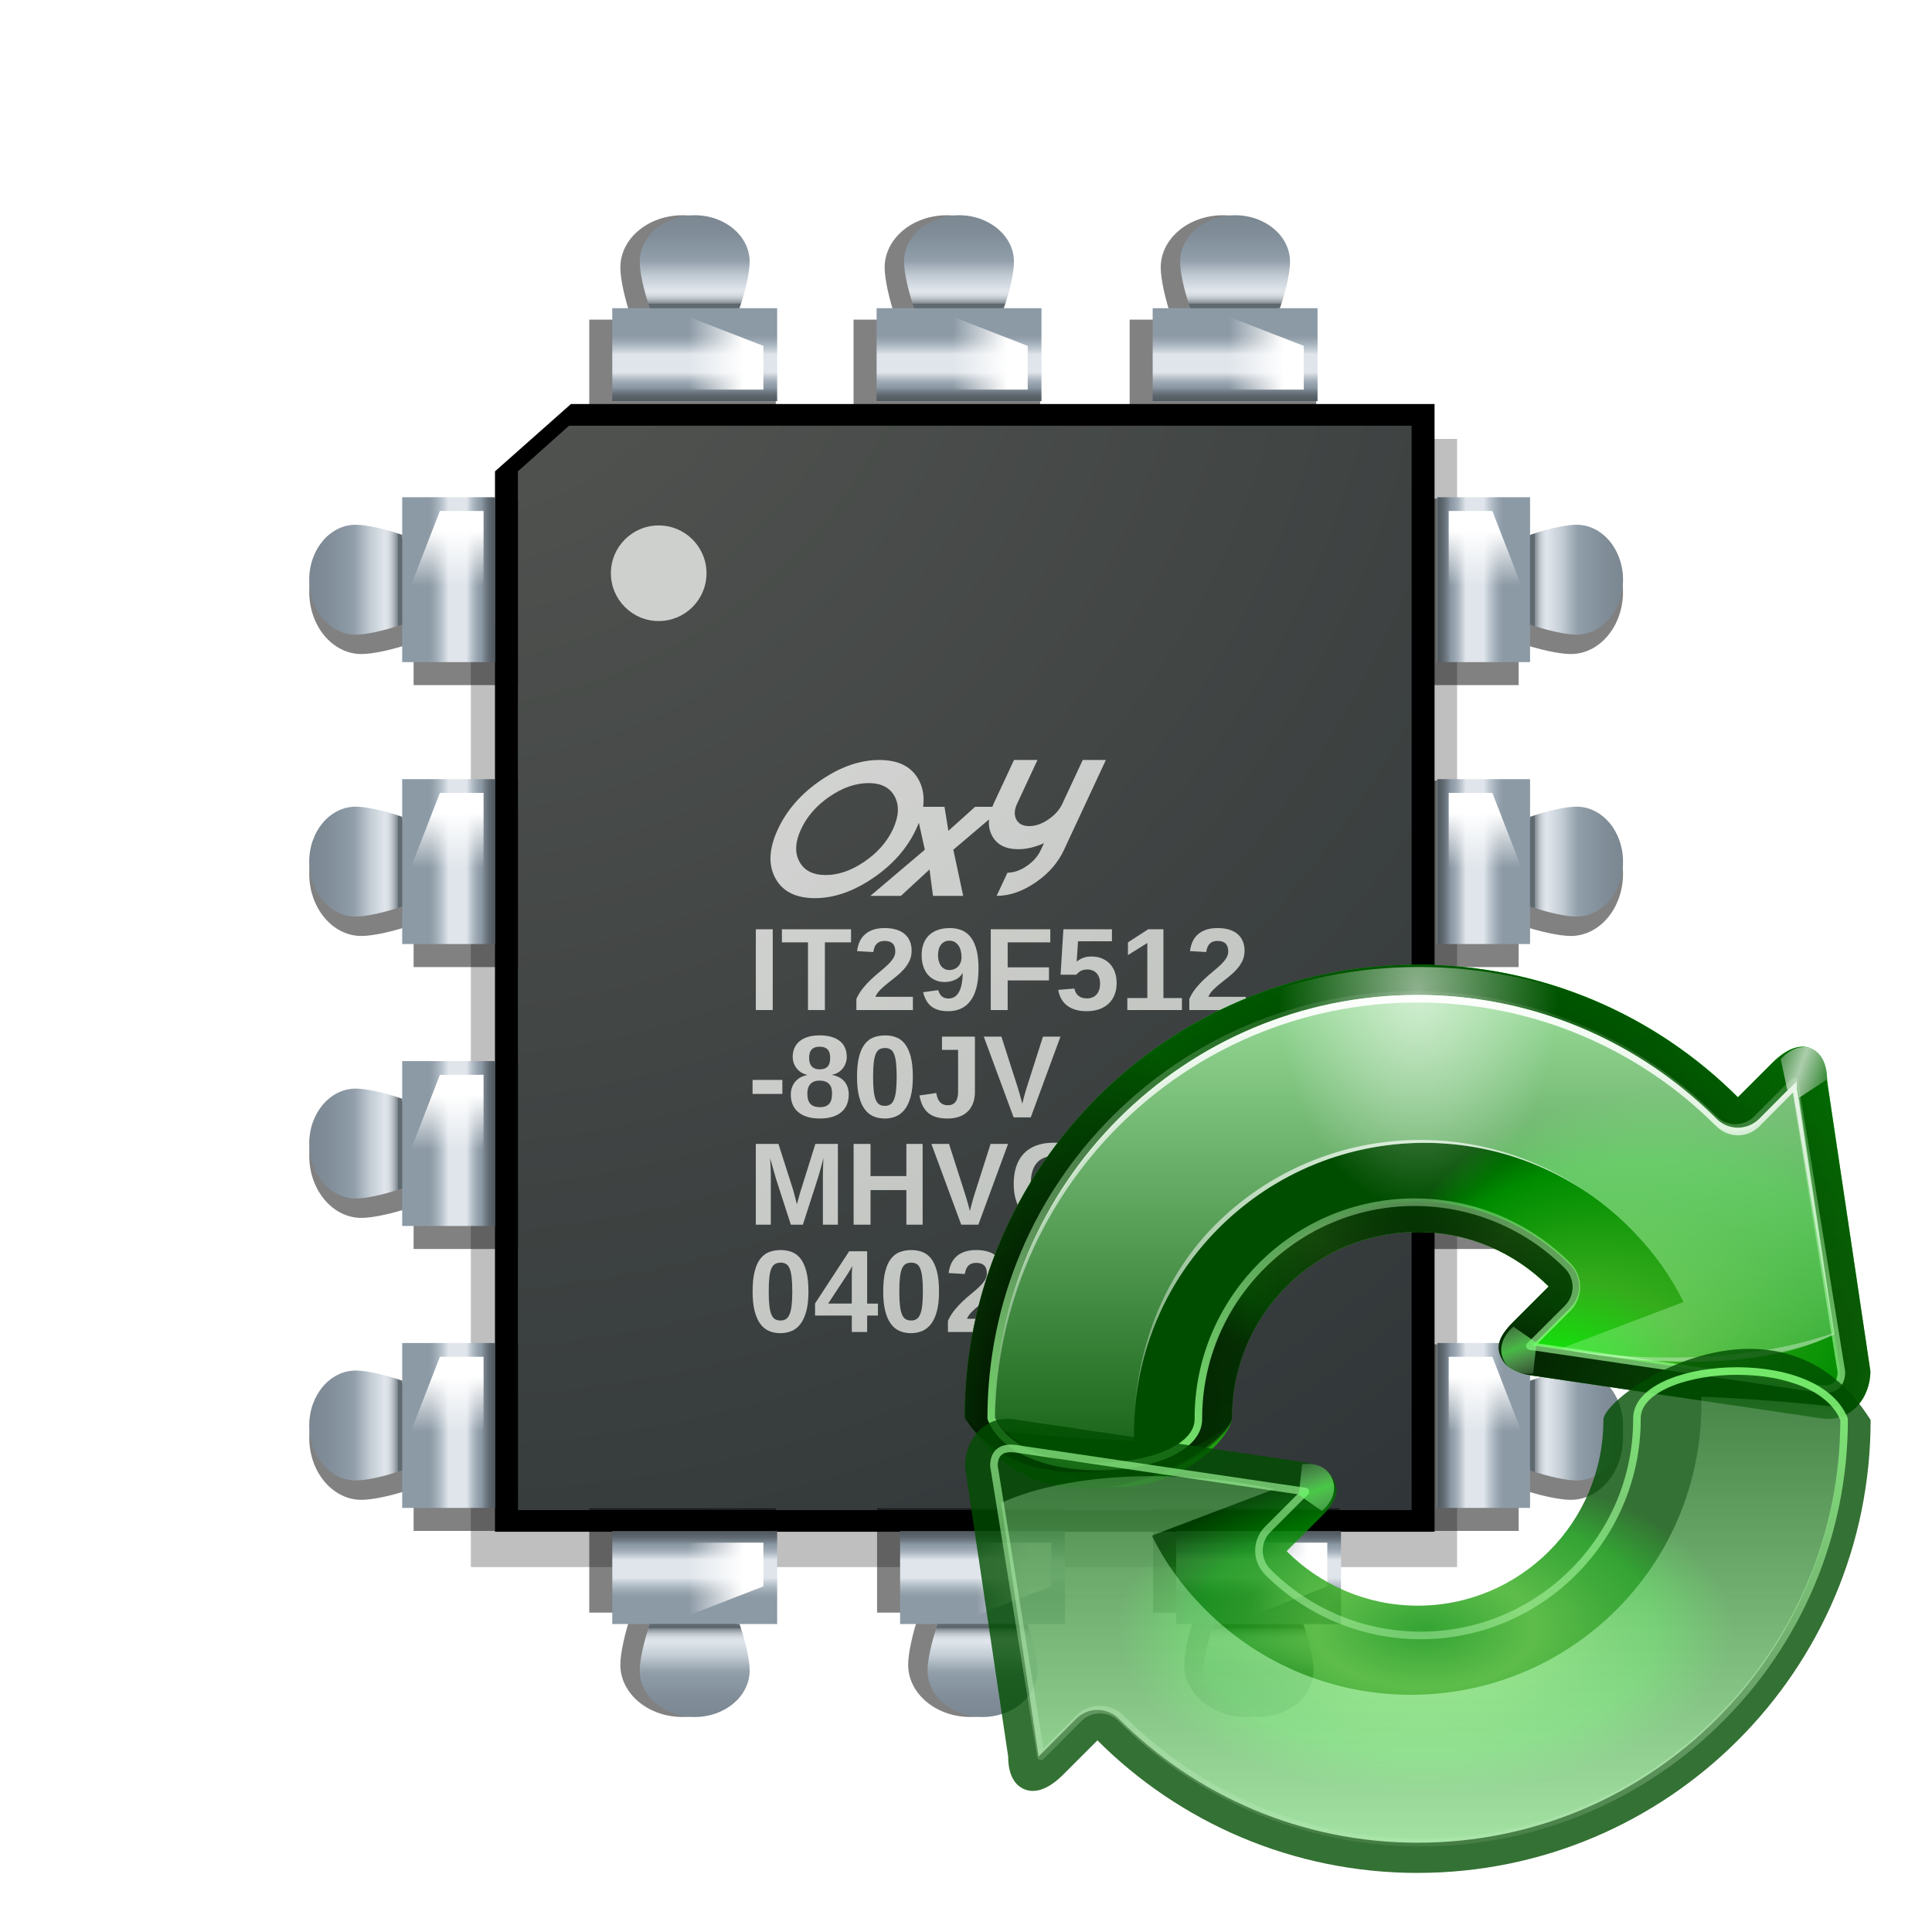<svg height="256" width="256" xmlns="http://www.w3.org/2000/svg" xmlns:xlink="http://www.w3.org/1999/xlink">
  <defs>
    <filter id="filter5558" height="1.086" width="1.109" x="-.054" y="-.043">
      <feGaussianBlur stdDeviation="1.86"/>
    </filter>
    <radialGradient id="XMLID_45_-8" cx="79.233" cy="121.365" gradientTransform="matrix(.643 0 0 .619 -17.642 -53.411)" gradientUnits="userSpaceOnUse" r="153.435">
      <stop offset="0" stop-color="#555753"/>
      <stop offset="1" stop-color="#2e3436"/>
    </radialGradient>
    <linearGradient id="lg1">
      <stop offset="0" stop-color="#fff"/>
      <stop offset="1" stop-color="#d3d7cf"/>
    </linearGradient>
    <linearGradient id="XMLID_46_-2" gradientUnits="userSpaceOnUse" x1="79.864" x2="162.051" xlink:href="#lg1" y1="158.495" y2="249.449"/>
    <linearGradient id="XMLID_47_-3" gradientUnits="userSpaceOnUse" x1="83.527" x2="165.724" xlink:href="#lg1" y1="155.178" y2="246.143"/>
    <linearGradient id="XMLID_48_-9" gradientUnits="userSpaceOnUse" x1="86.281" x2="168.473" xlink:href="#lg1" y1="152.692" y2="243.652"/>
    <linearGradient id="XMLID_49_-8" gradientUnits="userSpaceOnUse" x1="90.244" x2="172.437" xlink:href="#lg1" y1="149.111" y2="240.071"/>
    <linearGradient id="XMLID_50_-3" gradientUnits="userSpaceOnUse" x1="94.268" x2="176.457" xlink:href="#lg1" y1="145.478" y2="236.435"/>
    <linearGradient id="XMLID_51_-2" gradientUnits="userSpaceOnUse" x1="98.246" x2="180.436" xlink:href="#lg1" y1="141.885" y2="232.842"/>
    <linearGradient id="XMLID_52_-1" gradientUnits="userSpaceOnUse" x1="101.28" x2="183.478" xlink:href="#lg1" y1="139.132" y2="230.098"/>
    <linearGradient id="XMLID_53_-7" gradientUnits="userSpaceOnUse" x1="104.993" x2="187.189" xlink:href="#lg1" y1="135.781" y2="226.745"/>
    <linearGradient id="XMLID_54_-5" gradientUnits="userSpaceOnUse" x1="74.076" x2="156.288" xlink:href="#lg1" y1="163.705" y2="254.686"/>
    <linearGradient id="XMLID_55_-6" gradientUnits="userSpaceOnUse" x1="77.507" x2="159.702" xlink:href="#lg1" y1="160.618" y2="251.581"/>
    <linearGradient id="XMLID_56_-6" gradientUnits="userSpaceOnUse" x1="81.203" x2="163.395" xlink:href="#lg1" y1="157.281" y2="248.24"/>
    <linearGradient id="XMLID_57_-0" gradientUnits="userSpaceOnUse" x1="85.047" x2="167.233" xlink:href="#lg1" y1="153.815" y2="244.767"/>
    <linearGradient id="XMLID_58_-5" gradientUnits="userSpaceOnUse" x1="89.739" x2="171.939" xlink:href="#lg1" y1="149.56" y2="240.528"/>
    <linearGradient id="XMLID_59_-7" gradientUnits="userSpaceOnUse" x1="70.791" x2="152.982" xlink:href="#lg1" y1="166.69" y2="257.648"/>
    <linearGradient id="XMLID_60_-6" gradientUnits="userSpaceOnUse" x1="75.921" x2="158.113" xlink:href="#lg1" y1="162.055" y2="253.013"/>
    <linearGradient id="XMLID_61_-7" gradientUnits="userSpaceOnUse" x1="81.349" x2="163.536" xlink:href="#lg1" y1="157.155" y2="248.109"/>
    <linearGradient id="XMLID_62_-2" gradientUnits="userSpaceOnUse" x1="85.23" x2="167.421" xlink:href="#lg1" y1="153.644" y2="244.601"/>
    <linearGradient id="XMLID_63_-7" gradientUnits="userSpaceOnUse" x1="88.974" x2="171.169" xlink:href="#lg1" y1="150.255" y2="241.218"/>
    <linearGradient id="XMLID_64_-3" gradientUnits="userSpaceOnUse" x1="64.435" x2="146.622" xlink:href="#lg1" y1="172.439" y2="263.392"/>
    <linearGradient id="XMLID_65_-8" gradientUnits="userSpaceOnUse" x1="68.247" x2="150.433" xlink:href="#lg1" y1="168.996" y2="259.948"/>
    <linearGradient id="XMLID_66_-8" gradientUnits="userSpaceOnUse" x1="71.767" x2="153.97" xlink:href="#lg1" y1="165.796" y2="256.767"/>
    <linearGradient id="XMLID_67_-1" gradientUnits="userSpaceOnUse" x1="75.082" x2="157.261" xlink:href="#lg1" y1="162.83" y2="253.774"/>
    <linearGradient id="XMLID_68_-2" gradientUnits="userSpaceOnUse" x1="79.053" x2="161.255" xlink:href="#lg1" y1="159.21" y2="250.18"/>
    <linearGradient id="XMLID_70_-8" gradientUnits="userSpaceOnUse" x1="91.658" x2="173.846" xlink:href="#lg1" y1="147.837" y2="238.792"/>
    <linearGradient id="XMLID_71_-6" gradientUnits="userSpaceOnUse" x1="95.588" x2="177.782" xlink:href="#lg1" y1="144.283" y2="235.245"/>
    <linearGradient id="XMLID_72_-9" gradientUnits="userSpaceOnUse" x1="103.193" x2="185.384" xlink:href="#lg1" y1="137.412" y2="228.37"/>
    <filter id="filter6713" height="1.448" width="1.336" x="-.168" y="-.224">
      <feGaussianBlur stdDeviation="1.119"/>
    </filter>
    <filter id="AI_Sfocatura_1-9" height="1.88" width="1.767" x="-.383" y="-.44">
      <feGaussianBlur stdDeviation="1"/>
    </filter>
    <linearGradient id="linearGradient2629" gradientUnits="userSpaceOnUse" x1=".1" x2="8.1" y1=".8" y2=".8">
      <stop offset=".284" stop-color="#8c9aa6"/>
      <stop offset=".324" stop-color="#93a0ab"/>
      <stop offset=".381" stop-color="#a5b1bb"/>
      <stop offset=".447" stop-color="#c3ccd4"/>
      <stop offset=".497" stop-color="#dfe5eb"/>
      <stop offset=".689" stop-color="#dfe5eb"/>
      <stop offset=".692" stop-color="#dfe5eb"/>
      <stop offset=".731" stop-color="#c3cbd3"/>
      <stop offset=".78" stop-color="#a5b0bb"/>
      <stop offset=".822" stop-color="#93a0ab"/>
      <stop offset=".852" stop-color="#8c9aa6"/>
      <stop offset=".889" stop-color="#75808a"/>
      <stop offset=".929" stop-color="#626b73"/>
      <stop offset=".967" stop-color="#565e66"/>
      <stop offset="1" stop-color="#525a61"/>
      <stop offset="1" stop-color="#586068"/>
      <stop offset="1" stop-color="#67727a"/>
      <stop offset="1" stop-color="#818e98"/>
      <stop offset="1" stop-color="#8e9da8"/>
    </linearGradient>
    <linearGradient id="linearGradient2631" gradientUnits="userSpaceOnUse" x1="3.97" x2="3.97" y1=".348" y2="4.34">
      <stop offset="0" stop-color="#fff" stop-opacity="0"/>
      <stop offset="1" stop-color="#fff"/>
    </linearGradient>
    <linearGradient id="linearGradient2633" gradientTransform="matrix(.548 0 0 -.548 81.589 151.753)" gradientUnits="userSpaceOnUse" x1="-7.9" x2=".101" y1=".8" y2=".8">
      <stop offset="0" stop-color="#7b8791"/>
      <stop offset=".193" stop-color="#808d98"/>
      <stop offset=".414" stop-color="#8c9aa6"/>
      <stop offset=".489" stop-color="#93a0ab"/>
      <stop offset=".554" stop-color="#a5b1bb"/>
      <stop offset=".657" stop-color="#c3ccd4"/>
      <stop offset=".811" stop-color="#dfe5eb"/>
      <stop offset=".84" stop-color="#dbe1e7"/>
      <stop offset=".868" stop-color="#cfd6dc"/>
      <stop offset=".896" stop-color="#bcc3c9"/>
      <stop offset=".923" stop-color="#a0a8af"/>
      <stop offset=".951" stop-color="#7e878d"/>
      <stop offset=".951" stop-color="#5f6970"/>
    </linearGradient>
    <linearGradient id="linearGradient5060-3">
      <stop offset="0"/>
      <stop offset="1" stop-opacity="0"/>
    </linearGradient>
    <linearGradient id="linearGradient4222">
      <stop offset="0" stop-color="#fff"/>
      <stop offset="1" stop-color="#fff" stop-opacity="0"/>
    </linearGradient>
    <mask id="mask908" maskUnits="userSpaceOnUse">
      <path d="m17.65 21.947h41.615v43.782h-41.615z" fill="url(#linearGradient913)" stroke-linecap="round" stroke-linejoin="round" stroke-width=".529"/>
    </mask>
    <linearGradient id="linearGradient913" gradientUnits="userSpaceOnUse" x1="44.803" x2="39.995" y1="46.248" y2="49.855">
      <stop offset="0"/>
      <stop offset="1" stop-color="#fff"/>
    </linearGradient>
    <linearGradient id="linearGradient890" gradientTransform="matrix(-.265 0 0 -.265 53.926 56.31)" gradientUnits="userSpaceOnUse" x1="64.089" x2="64.089" xlink:href="#radialGradient3325" y1="9.679" y2="123.906"/>
    <radialGradient id="radialGradient3325" cx="48" cy="-.215" gradientTransform="matrix(.979 0 0 .973 133 20.876)" gradientUnits="userSpaceOnUse" r="55.148">
      <stop offset="0" stop-color="#0f0"/>
      <stop offset=".355" stop-color="#35ac1c"/>
      <stop offset=".619" stop-color="#0f9508"/>
      <stop offset=".757" stop-color="#008c00"/>
      <stop offset="1" stop-color="#004d00"/>
    </radialGradient>
    <linearGradient id="linearGradient900" gradientUnits="userSpaceOnUse" spreadMethod="reflect" x1="114.406" x2="119.647" xlink:href="#linearGradient4222" y1="18.226" y2="20.101"/>
    <filter id="filter3738" height="1.398" width="1.302" x="-.151" y="-.199">
      <feGaussianBlur stdDeviation=".393"/>
    </filter>
    <linearGradient id="linearGradient908" gradientTransform="matrix(-.265 0 0 -.265 53.926 56.31)" gradientUnits="userSpaceOnUse" x1="75.094" x2="75.094" y1="4.532" y2="80.172">
      <stop offset="0" stop-color="#bfffbf"/>
      <stop offset="1" stop-color="#bfffbf" stop-opacity="0"/>
    </linearGradient>
    <linearGradient id="linearGradient912" gradientUnits="userSpaceOnUse" x1="71.403" x2="76.695" y1="85.217" y2="1.296">
      <stop offset="0" stop-color="#70ff63"/>
      <stop offset="1" stop-color="#fff" stop-opacity="0"/>
    </linearGradient>
    <filter id="filter3378" height="1.06" width="1.033" x="-.017" y="-.03">
      <feGaussianBlur stdDeviation=".565"/>
    </filter>
    <linearGradient id="linearGradient902" gradientUnits="userSpaceOnUse" spreadMethod="reflect" x1="120.062" x2="125.304" y1="12.569" y2="14.444">
      <stop offset="0" stop-color="#67ff63"/>
      <stop offset="1" stop-color="#fff" stop-opacity="0"/>
    </linearGradient>
    <filter id="filter3630" height="1.068" width="1.036" x="-.018" y="-.034">
      <feGaussianBlur stdDeviation=".899"/>
    </filter>
    <linearGradient id="linearGradient910" gradientTransform="matrix(-.265 0 0 -.265 53.925 56.309)" gradientUnits="userSpaceOnUse" x1="75.094" x2="75.094" xlink:href="#linearGradient4222" y1="4.532" y2="80.172"/>
    <radialGradient id="radialGradient3372" cx="64.444" cy="-13.567" gradientTransform="matrix(-.179 0 0 -.095 48.759 45.461)" gradientUnits="userSpaceOnUse" r="59.995">
      <stop offset="0" stop-color="#008c00"/>
      <stop offset=".355" stop-color="#35ac1c"/>
      <stop offset=".619" stop-color="#0f9508"/>
      <stop offset=".757" stop-color="#008c00"/>
      <stop offset="1" stop-color="#004d00"/>
    </radialGradient>
    <radialGradient id="radialGradient3374" cx="-10.165" cy="66.906" gradientTransform="matrix(-.121 0 -0 -.265 48.516 56.311)" gradientUnits="userSpaceOnUse" r="59.995" xlink:href="#linearGradient5060-3"/>
    <radialGradient id="radialGradient3376" cx="46.254" cy="86.725" fx="46.254" gradientTransform="matrix(0 -.294 .281 0 12.569 56.946)" gradientUnits="userSpaceOnUse" r="59.995" xlink:href="#linearGradient5060-3"/>
    <radialGradient id="radialGradient3380" cx="99.726" cy="27.418" fx="64.69" fy="68.232" gradientTransform="matrix(-.184 -.016 .01 -.113 44.946 49.197)" gradientUnits="userSpaceOnUse" r="56" xlink:href="#radialGradient3325"/>
    <radialGradient id="radialGradient3388" cx="64.089" cy="7.411" gradientTransform="matrix(.309 0 0 .478 44.261 1.864)" gradientUnits="userSpaceOnUse" r="59.995" xlink:href="#linearGradient4222"/>
  </defs>
  <g transform="matrix(2.368 0 0 2.368 -23.536 -23.536)">
    <path d="m86 156.208v84.792h82v-104h-64.585z" filter="url(#filter5558)" opacity=".5" transform="matrix(.673 0 0 .607 -21.592 -48.659)"/>
    <path d="m37.637 36.314v59.337h52.575v-63.104h-48.325z" stroke-width=".624"/>
    <path d="m41.78 33.761-2.861 2.553v58.124h50.01v-60.677z" fill="url(#XMLID_45_-8)" stroke-width=".657"/>
    <g opacity=".8" transform="matrix(.548 0 0 .548 -5.66 -38.815)">
      <path d="m105.644 192.104v-8.246h1.726v8.246z" fill="url(#XMLID_46_-2)"/>
      <path d="m112.696 185.192v6.911h-1.726v-6.911h-2.664v-1.335h7.059v1.335z" fill="url(#XMLID_47_-3)"/>
      <path d="m115.911 192.104v-1.141c.188-.41.416-.78.685-1.109.269-.33.551-.633.845-.908.295-.274.587-.529.878-.766.29-.236.552-.465.784-.685.232-.221.42-.442.565-.665.145-.222.217-.458.217-.708 0-.366-.092-.638-.275-.813-.183-.176-.453-.264-.808-.264-.351 0-.619.095-.805.284s-.305.474-.36.852l-1.656-.094c.039-.324.119-.628.24-.913.121-.284.293-.534.518-.749.225-.214.505-.383.843-.506.337-.123.74-.185 1.208-.185.445 0 .839.051 1.183.154.343.104.632.256.866.454.234.199.412.442.533.729.121.286.181.612.181.979 0 .387-.076.735-.229 1.048-.152.312-.347.6-.585.863-.238.264-.502.51-.793.74s-.573.455-.846.673c-.273.219-.521.439-.746.662-.225.222-.392.46-.5.714h3.828v1.352h-5.771z" fill="url(#XMLID_48_-9)"/>
      <path d="m128.384 187.849c0 1.463-.267 2.558-.801 3.283s-1.294 1.089-2.277 1.089c-.355 0-.674-.037-.957-.111s-.53-.189-.741-.346c-.211-.155-.389-.356-.536-.603-.146-.245-.262-.538-.348-.878l1.545-.216c.078.292.206.509.383.648.178.141.401.211.67.211.223 0 .421-.052.597-.158.175-.104.326-.265.451-.479.125-.216.221-.487.29-.817.068-.329.104-.719.107-1.168-.078.152-.182.287-.311.404-.128.117-.273.215-.436.292-.162.078-.334.139-.518.18-.184.04-.369.062-.556.062-.359 0-.685-.064-.978-.19-.292-.127-.542-.31-.749-.548-.207-.237-.366-.525-.477-.863s-.167-.719-.167-1.145c0-.437.065-.826.196-1.171.131-.343.319-.632.565-.868.246-.235.547-.415.904-.538s.761-.185 1.214-.185c.476 0 .896.081 1.262.242.364.163.67.412.915.749.246.338.432.766.56 1.283.13.517.193 1.131.193 1.841zm-1.738-1.153c0-.235-.026-.454-.08-.659-.052-.204-.131-.383-.236-.532-.105-.15-.234-.269-.386-.354-.152-.086-.328-.128-.526-.128-.184 0-.348.033-.492.102s-.268.167-.369.296c-.102.129-.179.285-.231.468-.053.184-.079.391-.079.621 0 .214.025.414.076.6.05.185.125.345.222.48.097.134.221.239.369.314.148.076.318.115.509.115.152 0 .301-.028.448-.082.146-.055.277-.137.392-.246s.207-.246.278-.413c.07-.166.105-.36.105-.582z" fill="url(#XMLID_49_-8)"/>
      <path d="m131.359 185.192v2.551h4.22v1.335h-4.22v3.025h-1.727v-8.246h6.081v1.335z" fill="url(#XMLID_50_-3)"/>
      <path d="m142.486 189.358c0 .413-.065.795-.195 1.145-.132.349-.325.651-.583.907s-.577.455-.957.597-.82.214-1.319.214c-.461 0-.862-.056-1.206-.167s-.633-.265-.868-.462c-.236-.197-.422-.429-.557-.694s-.228-.55-.278-.854l1.646-.135c.031.129.074.253.131.374s.136.229.237.322c.101.094.227.168.374.225.148.057.328.086.539.086.409 0 .736-.132.98-.393.243-.262.365-.639.365-1.13 0-.218-.029-.415-.09-.592-.062-.175-.146-.324-.258-.45-.112-.125-.248-.22-.41-.286-.161-.066-.346-.101-.554-.101-.272 0-.497.053-.673.156-.175.103-.323.229-.444.377h-1.604l.288-4.641h4.957v1.223h-3.465l-.135 2.084c.164-.145.37-.269.62-.372s.541-.155.872-.155c.405 0 .769.066 1.088.199.32.133.592.317.814.556.223.239.392.524.51.858.117.334.175.704.175 1.109z" fill="url(#XMLID_51_-2)"/>
      <path d="m143.576 192.104v-1.223h2.042v-5.625l-1.978 1.235v-1.294l2.065-1.34h1.558v7.023h1.891v1.223h-5.578z" fill="url(#XMLID_52_-1)"/>
      <path d="m149.905 192.104v-1.141c.187-.41.415-.78.684-1.109.27-.33.552-.633.846-.908.295-.274.587-.529.878-.766s.552-.465.785-.685c.231-.221.42-.442.564-.665.145-.222.217-.458.217-.708 0-.366-.093-.638-.276-.813-.183-.176-.452-.264-.808-.264-.351 0-.619.095-.805.284s-.305.474-.359.852l-1.656-.094c.039-.324.119-.628.239-.913.122-.284.294-.534.519-.749.225-.214.506-.383.843-.506s.74-.185 1.209-.185c.444 0 .838.051 1.182.154s.633.256.867.454c.233.199.411.442.531.729.121.286.183.612.183.979 0 .387-.077.735-.229 1.048-.152.312-.348.6-.586.863-.237.264-.502.51-.792.74-.291.23-.573.455-.847.673-.272.219-.521.439-.746.662-.225.222-.391.46-.5.714h3.828v1.352h-5.771z" fill="url(#XMLID_53_-7)"/>
      <path d="m105.31 200.669v-1.429h3.043v1.429z" fill="url(#XMLID_54_-5)"/>
      <path d="m115.132 200.739c0 .354-.059.681-.176.979-.117.299-.296.557-.539.772-.242.218-.548.387-.918.507-.371.121-.812.182-1.323.182-.507 0-.947-.061-1.319-.182-.373-.12-.681-.289-.925-.507-.244-.216-.424-.473-.542-.769-.117-.297-.175-.62-.175-.972 0-.301.047-.567.14-.799.094-.232.219-.433.375-.601s.335-.301.538-.4.412-.167.626-.202v-.024c-.229-.05-.437-.133-.62-.251-.183-.117-.34-.257-.468-.421s-.227-.347-.295-.548-.103-.41-.103-.629c0-.328.06-.626.179-.896.119-.269.293-.499.523-.69.23-.19.517-.339.858-.441.341-.104.736-.155 1.185-.155.48 0 .895.053 1.244.161.349.107.637.257.862.451.227.191.395.423.504.693.109.268.164.564.164.889 0 .215-.034.422-.103.624-.068.2-.167.383-.295.547-.128.163-.286.302-.471.415-.186.113-.396.193-.629.24v.023c.242.039.467.11.676.214.209.103.389.237.542.403s.271.365.357.598c.084.234.128.496.128.789zm-1.704-.135c0-.168-.019-.33-.056-.485-.037-.157-.104-.294-.199-.413s-.227-.215-.395-.287c-.167-.072-.38-.108-.637-.108-.235 0-.431.036-.589.108s-.285.169-.38.29c-.096.12-.164.26-.205.418s-.062.325-.062.501c0 .207.021.396.062.567.041.172.111.319.21.442.1.123.231.217.396.283.164.066.368.1.614.1s.449-.034.608-.103c.16-.068.288-.164.381-.29.094-.125.159-.273.196-.447.037-.173.056-.366.056-.576zm-.193-3.628c0-.164-.018-.314-.053-.453s-.094-.258-.175-.357c-.083-.1-.192-.177-.331-.233-.139-.057-.313-.086-.524-.086-.203 0-.373.029-.509.086s-.246.134-.328.233c-.083.1-.141.219-.176.357s-.053.289-.053.453c0 .145.015.286.044.427.029.142.083.267.161.378s.187.202.328.272.322.104.544.104c.234 0 .422-.034.565-.104.142-.07.25-.162.325-.275.074-.113.123-.239.146-.38s.036-.282.036-.422z" fill="url(#XMLID_55_-6)"/>
      <path d="m121.676 198.936c0 .789-.072 1.453-.217 1.993-.144.541-.344.979-.6 1.312-.255.334-.557.573-.907.721-.349.146-.731.219-1.144.219-.414 0-.794-.072-1.141-.217-.348-.145-.646-.383-.896-.717-.25-.333-.445-.771-.585-1.312-.141-.54-.21-1.206-.21-1.999 0-.83.069-1.519.208-2.062.138-.544.334-.979.588-1.302.253-.324.557-.552.91-.682.354-.132.744-.196 1.173-.196.402 0 .775.064 1.121.196.345.13.644.357.896.682.252.323.449.758.591 1.302.141.543.213 1.231.213 2.062zm-1.651 0c0-.58-.021-1.062-.065-1.442-.042-.38-.111-.683-.205-.906-.093-.225-.215-.382-.366-.472s-.333-.135-.547-.135c-.23 0-.423.046-.58.138s-.282.25-.377.477c-.096.227-.164.53-.205.91-.041.381-.062.857-.062 1.431 0 .566.022 1.039.065 1.417.042.379.111.683.205.91.094.229.216.389.369.482.152.094.339.141.562.141.214 0 .398-.047.55-.141s.277-.254.375-.482.168-.531.213-.91c.046-.379.068-.852.068-1.418z" fill="url(#XMLID_56_-6)"/>
      <path d="m125.236 203.18c-.414 0-.782-.043-1.106-.129-.324-.085-.605-.223-.843-.409-.238-.188-.434-.431-.588-.729-.154-.299-.27-.661-.348-1.087l1.715-.252c.039.23.094.425.164.584.07.157.155.286.254.386s.214.172.342.217c.129.045.27.066.422.066.343 0 .604-.114.782-.345.177-.23.266-.56.266-.989v-4.325h-1.645v-1.352h3.365v5.636c0 .418-.061.795-.182 1.133-.121.337-.299.624-.535.86-.236.235-.527.417-.872.544-.346.126-.742.191-1.191.191z" fill="url(#XMLID_57_-0)"/>
      <path d="m133.718 203.062h-1.75l-3.05-8.246h1.803l1.698 5.296c.054.176.106.355.157.539s.098.351.141.503c.047.18.092.352.135.516.039-.16.08-.327.123-.504.039-.148.085-.315.138-.5.052-.186.105-.37.16-.554l1.692-5.296h1.785z" fill="url(#XMLID_58_-5)"/>
      <path d="m112.491 214.021v-4.998c0-.2.003-.404.009-.615s.012-.403.02-.579c.012-.207.021-.407.029-.603-.082.308-.16.601-.234.878-.031.117-.064.237-.1.362-.035.126-.069.246-.103.363-.033.116-.065.226-.096.327-.032.103-.059.189-.083.264l-1.486 4.601h-1.229l-1.487-4.601c-.023-.074-.05-.161-.079-.264-.029-.102-.061-.211-.094-.327-.033-.117-.068-.237-.103-.363-.035-.125-.07-.245-.105-.362-.078-.277-.16-.57-.246-.878.012.227.023.448.035.668.008.187.016.384.023.59.008.207.012.387.012.539v4.998h-1.533v-8.247h2.312l1.475 4.612c.039.121.081.27.125.444.045.176.089.346.131.51.047.191.098.39.153.597.055-.203.107-.397.158-.585.023-.082.046-.166.07-.252.023-.085.047-.17.07-.251.024-.082.047-.16.071-.234.023-.074.044-.141.064-.199l1.452-4.642h2.3v8.247z" fill="url(#XMLID_59_-7)"/>
      <path d="m121.015 214.021v-3.534h-3.658v3.534h-1.727v-8.247h1.727v3.284h3.658v-3.284h1.662v8.247z" fill="url(#XMLID_60_-6)"/>
      <path d="m128.367 214.021h-1.75l-3.049-8.247h1.803l1.698 5.297c.054.176.106.355.157.539s.098.351.141.503c.047.18.092.352.135.515.039-.159.08-.327.123-.503.039-.148.084-.315.138-.5.052-.186.106-.37.16-.554l1.691-5.297h1.785z" fill="url(#XMLID_61_-7)"/>
      <path d="m136.136 212.78c.323 0 .604-.045.84-.137.235-.093.44-.212.614-.359.174-.149.317-.317.434-.504.114-.188.209-.377.283-.568l1.505.568c-.122.296-.279.587-.475.872-.195.284-.439.535-.731.754-.293.219-.642.396-1.045.53s-.879.202-1.425.202c-.714 0-1.333-.106-1.855-.319s-.955-.509-1.297-.89c-.341-.38-.596-.832-.761-1.354-.166-.523-.248-1.095-.248-1.715 0-.644.082-1.226.248-1.745.165-.519.417-.96.752-1.325.336-.364.76-.646 1.273-.842.513-.198 1.117-.297 1.811-.297.539 0 1.011.057 1.414.171.403.112.753.271 1.048.477.295.204.538.446.731.726s.344.587.453.922l-1.521.415c-.055-.175-.138-.344-.251-.506-.113-.161-.257-.306-.431-.431s-.377-.224-.611-.301c-.234-.076-.499-.114-.796-.114-.417 0-.776.068-1.077.202-.3.135-.548.327-.74.576-.194.25-.336.549-.428.898-.091.349-.137.74-.137 1.174 0 .429.046.821.137 1.179.092.357.235.664.431.922s.445.459.752.604.673.215 1.103.215z" fill="url(#XMLID_62_-2)"/>
      <path d="m142.908 208.801v5.221h-1.639v-5.221h-.924v-1.112h.924v-.661c0-.242.029-.466.088-.67s.158-.383.299-.535.33-.271.568-.357c.237-.086.534-.129.889-.129.188 0 .372.01.554.029.181.02.345.041.488.064v1.059c-.07-.015-.149-.027-.236-.037-.088-.01-.17-.015-.243-.015-.152 0-.278.015-.378.047-.099.03-.178.078-.234.14-.057.063-.096.142-.12.237-.023.096-.035.206-.035.33v.498h1.247v1.112z" fill="url(#XMLID_63_-7)"/>
      <path d="m111.016 220.854c0 .789-.072 1.452-.217 1.993s-.344.979-.6 1.312c-.255.334-.558.573-.907.72-.35.146-.731.22-1.144.22-.414 0-.794-.072-1.141-.217-.348-.145-.646-.384-.896-.717-.25-.334-.445-.771-.585-1.312-.141-.54-.211-1.206-.211-1.999 0-.83.069-1.518.208-2.062s.334-.979.588-1.302c.254-.324.557-.552.91-.683s.744-.195 1.173-.195c.402 0 .775.064 1.121.195.345.131.644.358.895.683.252.323.449.758.591 1.302.144.544.215 1.231.215 2.062zm-1.65 0c0-.581-.022-1.062-.065-1.442-.042-.381-.111-.683-.205-.906-.094-.225-.215-.382-.366-.472s-.333-.135-.547-.135c-.23 0-.423.046-.579.138s-.282.25-.378.477-.164.53-.205.91c-.041.381-.061.857-.061 1.431 0 .566.021 1.039.064 1.417.042.379.111.682.205.91s.216.389.368.482c.152.094.34.141.562.141.215 0 .398-.047.55-.141s.277-.254.375-.482.169-.531.214-.91.068-.852.068-1.418z" fill="url(#XMLID_64_-3)"/>
      <path d="m117.011 223.301v1.679h-1.568v-1.679h-3.752v-1.235l3.482-5.331h1.838v5.343h1.1v1.224h-1.1zm-1.569-3.922c0-.066 0-.153.002-.261s.006-.217.012-.33c.006-.112.011-.221.017-.325.006-.103.013-.184.021-.243-.019.044-.051.105-.093.185-.043.081-.091.167-.144.258-.052.092-.107.183-.164.271-.057.091-.106.168-.149.234l-1.914 2.909h2.412z" fill="url(#XMLID_65_-8)"/>
      <path d="m124.351 220.854c0 .789-.072 1.452-.217 1.993-.144.541-.344.979-.6 1.312-.255.334-.558.573-.907.72s-.731.22-1.145.22-.794-.072-1.141-.217c-.348-.145-.646-.384-.895-.717-.25-.334-.445-.771-.585-1.312-.141-.54-.21-1.206-.21-1.999 0-.83.069-1.518.208-2.062s.334-.979.588-1.302c.253-.324.557-.552.91-.683s.744-.195 1.173-.195c.402 0 .775.064 1.12.195.346.131.644.358.896.683.251.323.449.758.591 1.302.143.544.214 1.231.214 2.062zm-1.65 0c0-.581-.022-1.062-.064-1.442-.043-.381-.111-.683-.205-.906-.094-.225-.215-.382-.366-.472-.15-.09-.333-.135-.547-.135-.23 0-.423.046-.579.138s-.282.25-.378.477c-.095.227-.164.53-.204.91-.042.381-.062.857-.062 1.431 0 .566.021 1.039.064 1.417.042.379.111.682.205.91s.216.389.369.482c.152.094.339.141.562.141.214 0 .398-.047.55-.141s.277-.254.375-.482.169-.531.214-.91c.043-.379.066-.852.066-1.418z" fill="url(#XMLID_66_-8)"/>
      <path d="m125.26 224.979v-1.141c.187-.409.415-.779.685-1.108.269-.33.551-.633.846-.908.295-.274.587-.53.878-.766s.552-.465.784-.686.421-.442.565-.664c.144-.223.216-.458.216-.708 0-.366-.091-.638-.274-.814-.185-.176-.453-.264-.808-.264-.353 0-.62.096-.805.285-.186.188-.306.473-.36.851l-1.656-.094c.039-.323.119-.627.239-.912.121-.284.294-.535.519-.749.225-.215.505-.383.843-.506s.74-.185 1.208-.185c.445 0 .839.052 1.183.154.344.104.633.255.866.454.234.198.412.442.532.729.121.287.182.613.182.98 0 .387-.076.735-.228 1.048-.153.312-.348.6-.586.863s-.503.51-.793.74c-.29.229-.572.454-.846.673-.273.218-.522.438-.746.661-.225.223-.392.46-.5.714h3.827v1.352h-5.771z" fill="url(#XMLID_67_-1)"/>
      <path d="m137.745 222.691c0 .374-.062.712-.185 1.01-.123.299-.308.554-.554.764-.245.211-.551.372-.916.483-.364.11-.789.166-1.272.166-.539 0-.992-.067-1.361-.204-.368-.136-.67-.316-.907-.541-.235-.225-.413-.479-.532-.765-.119-.284-.196-.573-.23-.866l1.674-.146c.022.175.066.337.131.482.064.146.151.272.261.377.109.105.243.187.4.243.158.058.345.085.56.085.395 0 .7-.098.919-.293.219-.194.327-.493.327-.895 0-.247-.051-.443-.154-.591-.104-.148-.234-.263-.393-.344-.158-.08-.329-.134-.512-.16-.184-.027-.358-.041-.521-.041h-.573v-1.329h.538c.164 0 .331-.015.501-.046s.322-.088.459-.17.248-.196.334-.343c.085-.146.128-.332.128-.559 0-.34-.094-.606-.283-.799s-.466-.291-.828-.291c-.339 0-.613.095-.822.282s-.329.452-.36.796l-1.645-.118c.047-.385.153-.721.319-1.006.166-.284.374-.521.626-.708.251-.187.542-.327.869-.418.328-.092.675-.138 1.042-.138.483 0 .899.058 1.246.175.348.117.633.275.855.474s.386.432.491.697c.104.266.158.548.158.849 0 .242-.035.467-.105.676s-.177.396-.318.562c-.144.167-.325.309-.549.428-.222.119-.485.207-.789.267v.022c.339.04.634.117.883.231.251.115.455.259.615.431.159.172.279.365.357.582.076.219.116.447.116.689z" fill="url(#XMLID_68_-2)"/>
    </g>
    <g opacity=".8" transform="matrix(.548 0 0 .548 -5.66 -38.815)">
      <path d="m111.678 180.678c-1.964 0-3.312-.684-4.048-2.05-.735-1.367-.646-3.031.27-4.995.915-1.963 2.379-3.63 4.393-5.003 2.013-1.372 4-2.059 5.964-2.059 1.963 0 3.308.687 4.035 2.059.727 1.373.633 3.04-.282 5.003-.91 1.951-2.372 3.613-4.385 4.986-2.014 1.372-3.996 2.059-5.947 2.059zm7.968-7.045c.605-1.298.666-2.406.183-3.325-.484-.918-1.375-1.378-2.672-1.378-1.31 0-2.633.456-3.971 1.369s-2.312 2.023-2.922 3.334c-.606 1.299-.663 2.405-.17 3.317.492.912 1.387 1.368 2.686 1.368 1.297 0 2.615-.456 3.953-1.368 1.335-.912 2.307-2.018 2.913-3.317z" fill="url(#XMLID_70_-8)"/>
      <path d="m125.307 173.805 2.722-2.453h2.943l-5.162 4.38 1.008 4.714h-3.084l-.354-2.697-2.922 2.697h-3.119l5.561-4.714-.97-4.38h2.978z" fill="url(#XMLID_71_-6)"/>
      <path d="m137.101 175.768c-.609 1.308-1.581 2.415-2.912 3.32-1.332.904-2.65 1.357-3.957 1.357l1.104-2.365c.642 0 1.294-.225 1.958-.675.663-.449 1.146-.996 1.445-1.639l.327-.7c-.915.409-1.786.614-2.616.614-1.295 0-2.188-.455-2.68-1.366-.492-.91-.436-2.015.17-3.312l2.066-4.432h2.397l-2.068 4.436c-.301.643-.332 1.19-.093 1.64.237.45.676.676 1.316.676.639 0 1.29-.226 1.954-.676.663-.449 1.146-.997 1.444-1.64l2.069-4.436h2.363z" fill="url(#XMLID_72_-9)"/>
    </g>
    <g id="g2285" transform="matrix(-0 1.187 -1.403 0 261.108 -69.726)">
      <path d="m.1 5.8v-2.738c-1.58.463-3.138.738-3.999.738-2.209 0-4-1.791-4-4 0-2.21 1.791-4 4-4 .861 0 2.419.274 4 .737v-2.737h8v12z" filter="url(#filter6713)" opacity=".7" transform="matrix(.615 0 0 -.62 82.12 151.677)"/>
      <polygon fill="url(#linearGradient2629)" points=".1 -5.2 8.1 -5.2 8.1 6.8 .1 6.8" transform="matrix(.548 0 0 -.548 81.589 151.753)"/>
      <polygon fill="url(#linearGradient2631)" filter="url(#AI_Sfocatura_1-9)" points="7.1 5.8 3.344 5.8 .84 .348 7.1 .348" transform="matrix(.548 0 0 -.548 81.589 151.753)"/>
      <path d="m81.644 149.528c-.866-.254-1.719-.404-2.191-.404-1.21 0-2.192.981-2.192 2.192 0 1.211.981 2.192 2.192 2.192.472 0 1.325-.15 2.192-.404v-3.575z" fill="url(#linearGradient2633)"/>
    </g>
    <circle cx="46.798" cy="42.016" fill="#ced0ce" r="2.675"/>
    <use transform="translate(14.79)" xlink:href="#g2285"/>
    <use transform="translate(30.238)" xlink:href="#g2285"/>
    <use transform="matrix(0 -1 1 0 5.259 91.189)" xlink:href="#g2285"/>
    <use transform="matrix(0 -1 1 0 5.259 106.965)" xlink:href="#g2285"/>
    <use transform="matrix(0 -1 1 0 5.259 122.741)" xlink:href="#g2285"/>
    <use transform="matrix(0 -1 1 0 5.259 138.517)" xlink:href="#g2285"/>
    <use transform="matrix(1 0 0 -1 0 128)" xlink:href="#g2285"/>
    <use transform="matrix(1 0 0 -1 16.105 128)" xlink:href="#g2285"/>
    <use transform="matrix(1 0 0 -1 31.552 128)" xlink:href="#g2285"/>
    <use transform="matrix(0 -1 -1 0 122.741 91.189)" xlink:href="#g2285"/>
    <use transform="matrix(0 -1 -1 0 122.741 106.965)" xlink:href="#g2285"/>
    <use transform="matrix(0 -1 -1 0 122.741 122.741)" xlink:href="#g2285"/>
    <use transform="matrix(0 -1 -1 0 122.741 138.517)" xlink:href="#g2285"/>
  </g>
  <g transform="translate(52.658 101.997)">
    <g id="g3368" mask="url(#mask908)" transform="matrix(-3.78 0 0 -3.78 274.915 234.778)">
      <path d="m36.968 55.276c8.764 0 15.875-7.111 15.875-15.875-5.565-5.005-9.395-.894-9.368 0 0 3.591-2.916 6.507-6.507 6.507-1.795 0-3.419-.732-4.597-1.91l1.236-1.236c.544-.544.594-.875.444-1.221-.135-.312-.41-.564-1.114-.668l-10.133-1.497c-1.007-.149-1.709.702-1.709 1.654l1.515 10.166c0 .656.239 1.017.577 1.151.348.138.803.032 1.351-.516l1.201-1.201c2.873 2.873 6.846 4.647 11.228 4.647z" fill="url(#linearGradient890)"/>
      <path d="m36.968 55.276c8.764 0 15.875-7.111 15.875-15.875-3.221-5.136-9.395-.894-9.368 0 0 3.591-2.916 6.507-6.507 6.507-1.795 0-3.419-.732-4.597-1.91l1.236-1.236c.544-.544.594-.875.444-1.221-.135-.312-.41-.564-1.114-.668l-10.133-1.497c-1.007-.149-1.709.702-1.709 1.654l1.515 10.166c0 .656.239 1.017.577 1.151.348.138.803.032 1.351-.516l1.201-1.201c2.873 2.873 6.846 4.647 11.228 4.647z" fill="url(#radialGradient3372)" opacity=".798"/>
      <path d="m36.968 55.276c8.764 0 15.875-7.111 15.875-15.875-2.441-3.831-9.395-.894-9.368 0 0 3.591-2.916 6.507-6.507 6.507-1.795 0-3.419-.732-4.597-1.91l2.732-2.732s.594-.875.444-1.221c-.135-.312-1.114-.668-1.114-.668h-11.629c-1.018 0-1.709.702-1.709 1.654.196 4.664.018 11.662.018 11.662s.239 1.017.577 1.151c.348.138.803.032 1.351-.516l2.698-2.698c2.873 2.873 6.846 4.647 11.228 4.647z" fill="url(#radialGradient3374)"/>
      <path d="m36.968 55.276c8.764 0 15.875-7.111 15.875-15.875-4.648-4.676-9.395-.894-9.368 0 0 3.591-2.916 6.507-6.507 6.507-1.795 0-3.419-.732-4.597-1.91l1.236-1.236c.544-.544.594-.875.444-1.221-.135-.312-.41-.564-1.114-.668l-10.133-1.497c-1.007-.149-1.709.702-1.709 1.654l1.515 10.166c0 .656.239 1.017.577 1.151.348.138.803.032 1.351-.516l1.201-1.201c2.873 2.873 6.846 4.647 11.228 4.647z" fill="url(#radialGradient3376)" opacity=".798"/>
      <path d="m112.031 16.407.938 4.375 1.25.875 4-2.625c.247-1.724-.351-3.347-1.938-4-1.586-.653-3.161.127-4.25 1.375z" fill="url(#linearGradient900)" fill-rule="evenodd" filter="url(#filter3738)" opacity=".82" transform="matrix(-.265 0 0 -.265 53.926 56.31)"/>
      <path d="m36.968 54.218c8.192 0 14.817-6.625 14.817-14.817-1.839-2.775-7.312-1.996-7.251 0-0 4.164-3.402 7.565-7.565 7.565-2.083 0-3.982-.849-5.35-2.216-.201-.199-.314-.47-.314-.752 0-.283.113-.554.314-.752l1.314-1.314-10.128-1.497c-.525-.078-.653.157-.653.595l1.522 10.17 1.314-1.323c.199-.201.47-.314.752-.314s.554.113.752.314c2.682 2.682 6.379 4.341 10.476 4.341z" fill="url(#radialGradient3380)"/>
      <path d="m36.968 54.218c8.192 0 14.817-6.625 14.817-14.817 0-.15-.004-.297-.008-.446-1.585-.179-3.212-.304-4.87-.372.072 2.767-.971 5.55-3.125 7.615-4.059 3.892-10.512 3.761-14.403-.298-.731-.763-1.259-1.505-1.736-2.447l4.301-1.631c-3.187-.702-7.152-.624-9.58.483l1.31 8.895 1.314-1.323c.199-.201.47-.314.752-.314s.554.113.752.314c2.682 2.682 6.379 4.341 10.476 4.341z" fill="url(#linearGradient908)" opacity=".833"/>
      <path d="m63.594 7.906c-30.962 0-56 25.038-56 56 3.81 9.429 27.637 7.543 27.406 0 0-15.737 12.856-28.594 28.594-28.594 7.872-0 15.052 3.208 20.219 8.375.759.751 1.188 1.775 1.188 2.844s-.428 2.092-1.188 2.844l-4.968 4.968 38.281 5.657c1.984.293 2.931-.592 2.931-2.25l-6.213-38.437-4.968 4.999c-.751.759-1.775 1.188-2.844 1.188s-2.092-.428-2.844-1.188c-10.138-10.138-24.11-16.406-39.594-16.406z" style="fill:none;stroke-linecap:round;stroke-linejoin:round;stroke-dashoffset:1.088;stroke:url(#linearGradient912);filter:url(#filter3378)" transform="matrix(-.265 0 0 -.265 53.926 56.31)"/>
      <path d="m117.688 10.75 2.188 3.125.5-.125 3.5-.375c.247-1.724-.351-3.347-1.938-4-1.586-.653-3.161.127-4.25 1.375z" fill="url(#linearGradient902)" fill-rule="evenodd" filter="url(#filter3738)" opacity=".82" transform="matrix(0 -.265 -.265 0 36.458 73.778)"/>
      <path d="m64.094 2.206c-33.125 0-60 26.575-60 59.7 3.847 6.522 35.509 3.379 35.406 0 0-13.572 11.022-24.594 24.594-24.594 6.786-0 12.921 2.765 17.375 7.219l-4.327 6.327c-1.641 2.4-2.244 3.306-1.68 4.616.509 1.181 1.536 2.244 4.21 2.526l37.953 4c3.825.403 6.459-2.654 6.459-6.25l-6.069-36.078c0-2.481-.903-3.843-2.181-4.35-1.314-.52-2.508.591-5.107 1.951l-4.195 2.195c-10.859-10.859-25.875-17.263-42.438-17.263z" fill="url(#radialGradient3388)" filter="url(#filter3630)" opacity=".745" transform="matrix(-.265 0 0 -.265 53.926 55.781)"/>
      <path d="m36.966 54.217c8.192 0 14.817-6.625 14.817-14.817-0-.047.001-.094 0-.141-.067 8.134-6.666 14.693-14.817 14.693-4.097 0-7.794-1.659-10.476-4.341-.199-.201-.47-.314-.752-.314-.283-0-.554.113-.752.314l-1.182 1.19-1.418-8.438c4.436-1.532 9.556-.543 9.556-.543s-6.011-1.336-9.582.515l1.312 8.599v.265l.132-.132 1.182-1.19c.199-.201.47-.314.752-.314.283 0 .554.113.752.314l.008.008c.014.014.027.028.041.041.152.15.305.295.463.438.022.02.044.038.066.058 2.624 2.357 6.088 3.795 9.897 3.795zm.174-5.085c2.444-.066 4.869-1.003 6.772-2.828 2.019-1.936 2.944-4.597 2.993-7.202-.063 2.593-1.106 5.158-3.125 7.094-3.523 3.378-8.851 3.73-12.741 1.108 1.82 1.271 3.965 1.885 6.102 1.827z" fill="url(#linearGradient910)"/>
    </g>
    <use transform="matrix(-1 0 -0 -1 270.378 172.007)" xlink:href="#g3368"/>
  </g>
</svg>
